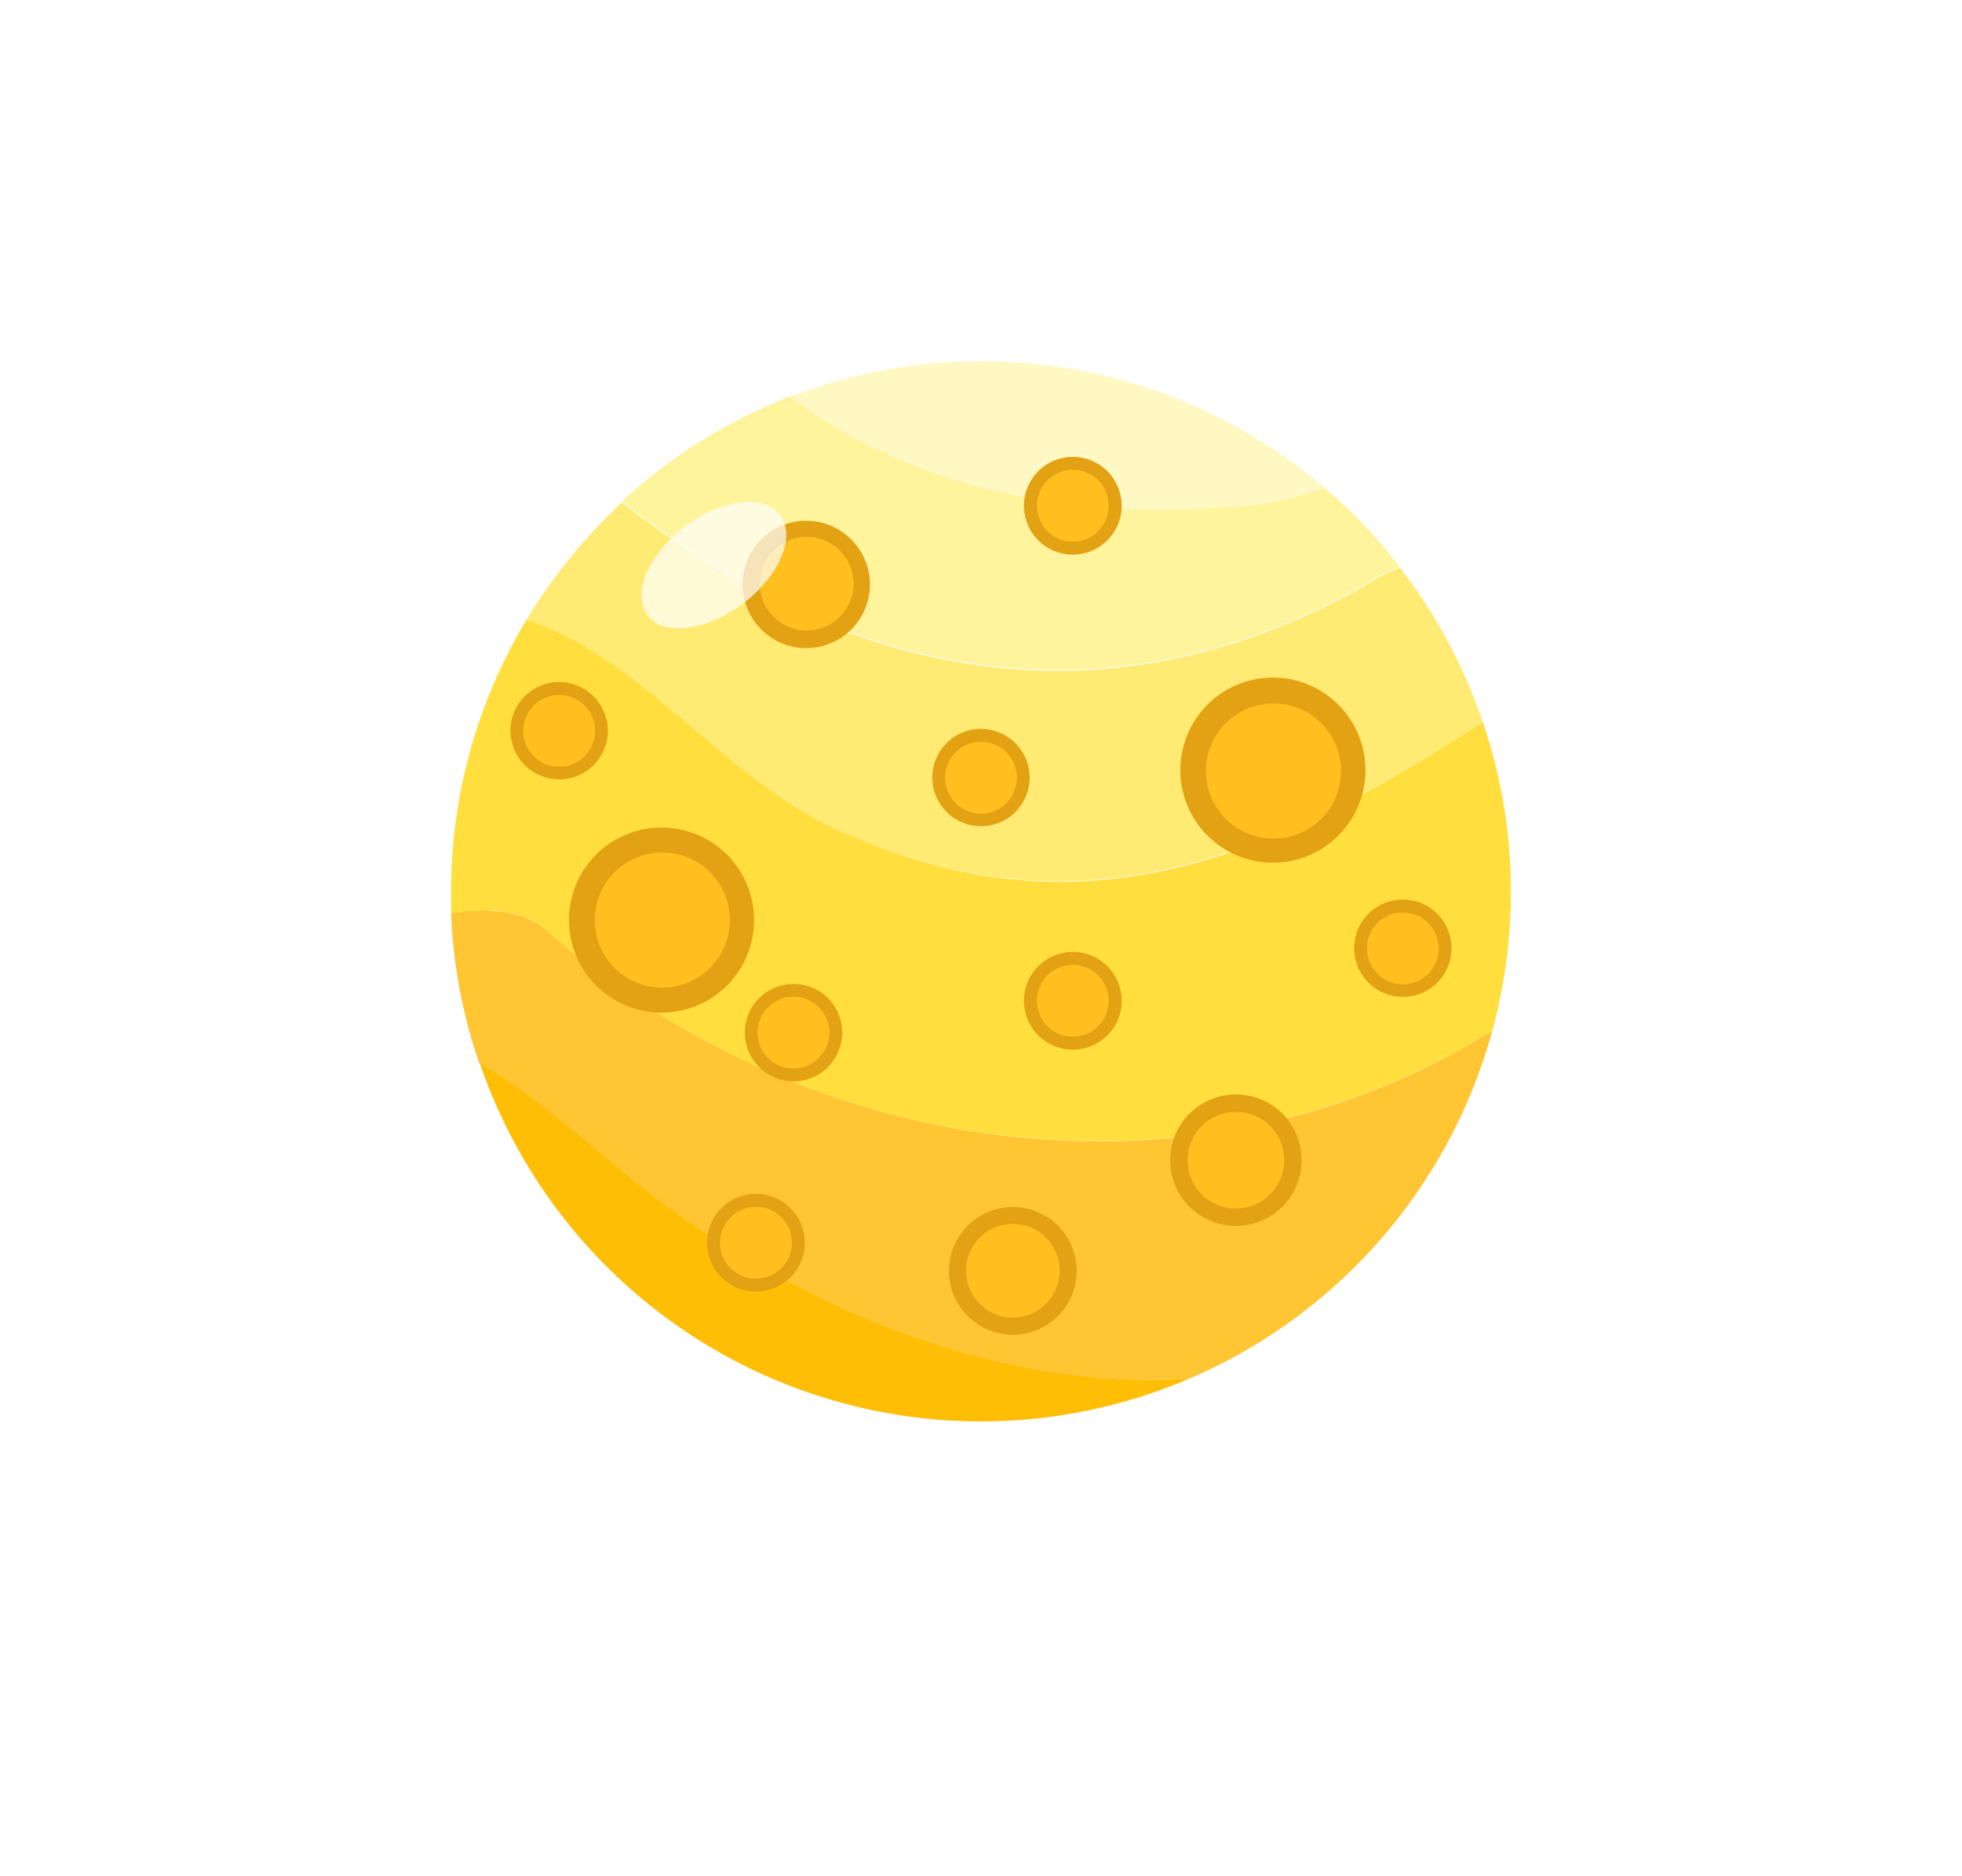<svg xmlns="http://www.w3.org/2000/svg" xmlns:xlink="http://www.w3.org/1999/xlink" viewBox="0 0 106 101.33"><defs><style>.cls-1{mask:url(#mask);filter:url(#luminosity-noclip-2);}.cls-2{mix-blend-mode:multiply;fill:url(#linear-gradient);}.cls-3{fill:#fff8c2;}.cls-4{fill:#fff39c;}.cls-5{fill:#ffeb73;}.cls-6{fill:#ffbe06;}.cls-7{fill:#ffc533;}.cls-8{fill:#ffde3e;}.cls-9{fill:#e2a213;}.cls-10{fill:#ffbf1f;}.cls-11{mask:url(#mask-2);}.cls-12{fill:url(#linear-gradient-2);}.cls-13{fill:#fff;opacity:0.7;}.cls-14{filter:url(#luminosity-noclip);}</style><filter id="luminosity-noclip" x="25.52" y="-7755.67" width="56.11" height="32766" filterUnits="userSpaceOnUse" color-interpolation-filters="sRGB"><feFlood flood-color="#fff" result="bg"/><feBlend in="SourceGraphic" in2="bg"/></filter><mask id="mask" x="25.52" y="-7755.67" width="56.11" height="32766" maskUnits="userSpaceOnUse"><g class="cls-14"/></mask><linearGradient id="linear-gradient" x1="51.35" y1="46.86" x2="80.06" y2="69.2" gradientUnits="userSpaceOnUse"><stop offset="0"/><stop offset="1" stop-color="#fff"/></linearGradient><filter id="luminosity-noclip-2" x="25.52" y="20.66" width="56.11" height="56.11" filterUnits="userSpaceOnUse" color-interpolation-filters="sRGB"><feFlood flood-color="#fff" result="bg"/><feBlend in="SourceGraphic" in2="bg"/></filter><mask id="mask-2" x="25.52" y="20.66" width="56.11" height="56.11" maskUnits="userSpaceOnUse"><g class="cls-1"><path class="cls-2" d="M61,20.66A28.64,28.64,0,0,1,33.55,57.33a28.75,28.75,0,0,1-8-1.15A28.63,28.63,0,1,0,61,20.66Z"/></g></mask><linearGradient id="linear-gradient-2" x1="51.35" y1="46.86" x2="80.06" y2="69.2" gradientUnits="userSpaceOnUse"><stop offset="0" stop-color="#ff3b00"/><stop offset="1" stop-color="#ff8d00"/></linearGradient></defs><g id="Layer_2" data-name="Layer 2"><path class="cls-3" d="M65.84,27.42a17.39,17.39,0,0,0,5.71-1.08,28.59,28.59,0,0,0-28.87-4.9C49.17,26.42,58.15,28,65.84,27.42Z"/><path class="cls-4" d="M73.94,31.47a8.4,8.4,0,0,1,1.69-.86,29.42,29.42,0,0,0-4.08-4.27,17.39,17.39,0,0,1-5.71,1.08c-7.69.59-16.67-1-23.16-6a28.68,28.68,0,0,0-9.06,5.64C45.05,36.15,59.19,39.9,73.94,31.47Z"/><path class="cls-5" d="M80.11,39a28.57,28.57,0,0,0-4.48-8.34,8.4,8.4,0,0,0-1.69.86c-14.75,8.43-28.89,4.68-40.32-4.39a29,29,0,0,0-5.17,6.34c6.72,2.22,11.16,9.36,17.94,11.83C59.24,50.75,69.79,45.63,80.11,39Z"/><path class="cls-6" d="M39.09,67.13c-4.75-2.65-8.47-7-13.18-9.73A28.61,28.61,0,0,0,64.28,74.46C55.67,75,46.65,72,39.09,67.13Z"/><path class="cls-7" d="M80.63,55.66c-15,9.48-36.24,7.74-51.26-5.55-1.42-1.06-3.14-1-5-.82a28.28,28.28,0,0,0,1.51,8.11c4.71,2.72,8.43,7.08,13.18,9.73C46.65,72,55.67,75,64.28,74.46A28.68,28.68,0,0,0,80.63,55.66Z"/><path class="cls-8" d="M29.37,50.11c15,13.29,36.22,15,51.26,5.55a28.65,28.65,0,0,0,1-7.51A28.27,28.27,0,0,0,80.11,39c-10.32,6.68-20.87,11.8-33.72,6.3-6.78-2.47-11.22-9.61-17.94-11.83a28.46,28.46,0,0,0-4.08,14.73q0,.57,0,1.14C26.23,49.07,28,49.05,29.37,50.11Z"/><path class="cls-9" d="M47,31.57a3.44,3.44,0,1,1-3.44-3.44A3.45,3.45,0,0,1,47,31.57Z"/><path class="cls-10" d="M46.11,31.57A2.53,2.53,0,1,1,43.58,29,2.53,2.53,0,0,1,46.11,31.57Z"/><path class="cls-9" d="M58.17,68.65a3.45,3.45,0,1,1-3.45-3.45A3.45,3.45,0,0,1,58.17,68.65Z"/><path class="cls-10" d="M57.25,68.65a2.53,2.53,0,1,1-2.53-2.54A2.53,2.53,0,0,1,57.25,68.65Z"/><path class="cls-9" d="M40.74,49.7a5,5,0,1,1-5-5A5,5,0,0,1,40.74,49.7Z"/><path class="cls-10" d="M39.43,49.7a3.65,3.65,0,1,1-3.65-3.65A3.64,3.64,0,0,1,39.43,49.7Z"/><path class="cls-9" d="M73.77,41.6a5,5,0,1,1-5-5A5,5,0,0,1,73.77,41.6Z"/><path class="cls-10" d="M72.45,41.6A3.65,3.65,0,1,1,68.8,38,3.64,3.64,0,0,1,72.45,41.6Z"/><path class="cls-9" d="M70.32,62.67a3.55,3.55,0,1,1-3.54-3.55A3.54,3.54,0,0,1,70.32,62.67Z"/><path class="cls-10" d="M69.38,62.67a2.61,2.61,0,1,1-2.6-2.61A2.6,2.6,0,0,1,69.38,62.67Z"/><path class="cls-9" d="M43.48,67.13a2.64,2.64,0,1,1-2.64-2.64A2.64,2.64,0,0,1,43.48,67.13Z"/><path class="cls-10" d="M42.78,67.13a1.94,1.94,0,1,1-1.94-1.94A1.93,1.93,0,0,1,42.78,67.13Z"/><path class="cls-9" d="M45.5,55.78a2.63,2.63,0,1,1-2.63-2.63A2.62,2.62,0,0,1,45.5,55.78Z"/><path class="cls-10" d="M44.81,55.78a1.94,1.94,0,1,1-1.94-1.94A1.94,1.94,0,0,1,44.81,55.78Z"/><path class="cls-9" d="M55.63,42A2.63,2.63,0,1,1,53,39.37,2.64,2.64,0,0,1,55.63,42Z"/><path class="cls-10" d="M54.94,42A1.94,1.94,0,1,1,53,40.07,1.94,1.94,0,0,1,54.94,42Z"/><path class="cls-9" d="M78.42,51.22a2.63,2.63,0,1,1-2.63-2.63A2.63,2.63,0,0,1,78.42,51.22Z"/><path class="cls-10" d="M77.73,51.22a1.94,1.94,0,1,1-1.94-1.93A1.94,1.94,0,0,1,77.73,51.22Z"/><path class="cls-9" d="M60.6,27.32A2.64,2.64,0,1,1,58,24.68,2.64,2.64,0,0,1,60.6,27.32Z"/><path class="cls-10" d="M59.9,27.32A1.94,1.94,0,1,1,58,25.38,1.93,1.93,0,0,1,59.9,27.32Z"/><path class="cls-9" d="M60.6,54.06A2.64,2.64,0,1,1,58,51.42,2.64,2.64,0,0,1,60.6,54.06Z"/><path class="cls-10" d="M59.9,54.06A1.94,1.94,0,1,1,58,52.12,1.94,1.94,0,0,1,59.9,54.06Z"/><path class="cls-9" d="M32.84,39.47a2.63,2.63,0,1,1-2.63-2.63A2.64,2.64,0,0,1,32.84,39.47Z"/><path class="cls-10" d="M32.15,39.47a1.94,1.94,0,1,1-1.94-1.93A1.94,1.94,0,0,1,32.15,39.47Z"/><g class="cls-11"><path class="cls-12" d="M61,20.66A28.64,28.64,0,0,1,33.55,57.33a28.75,28.75,0,0,1-8-1.15A28.63,28.63,0,1,0,61,20.66Z"/></g><path class="cls-13" d="M42.14,27.82c.87,1.14,0,3.28-2,4.78s-4.29,1.79-5.15.64,0-3.28,2-4.78S41.28,26.67,42.14,27.82Z"/></g></svg>